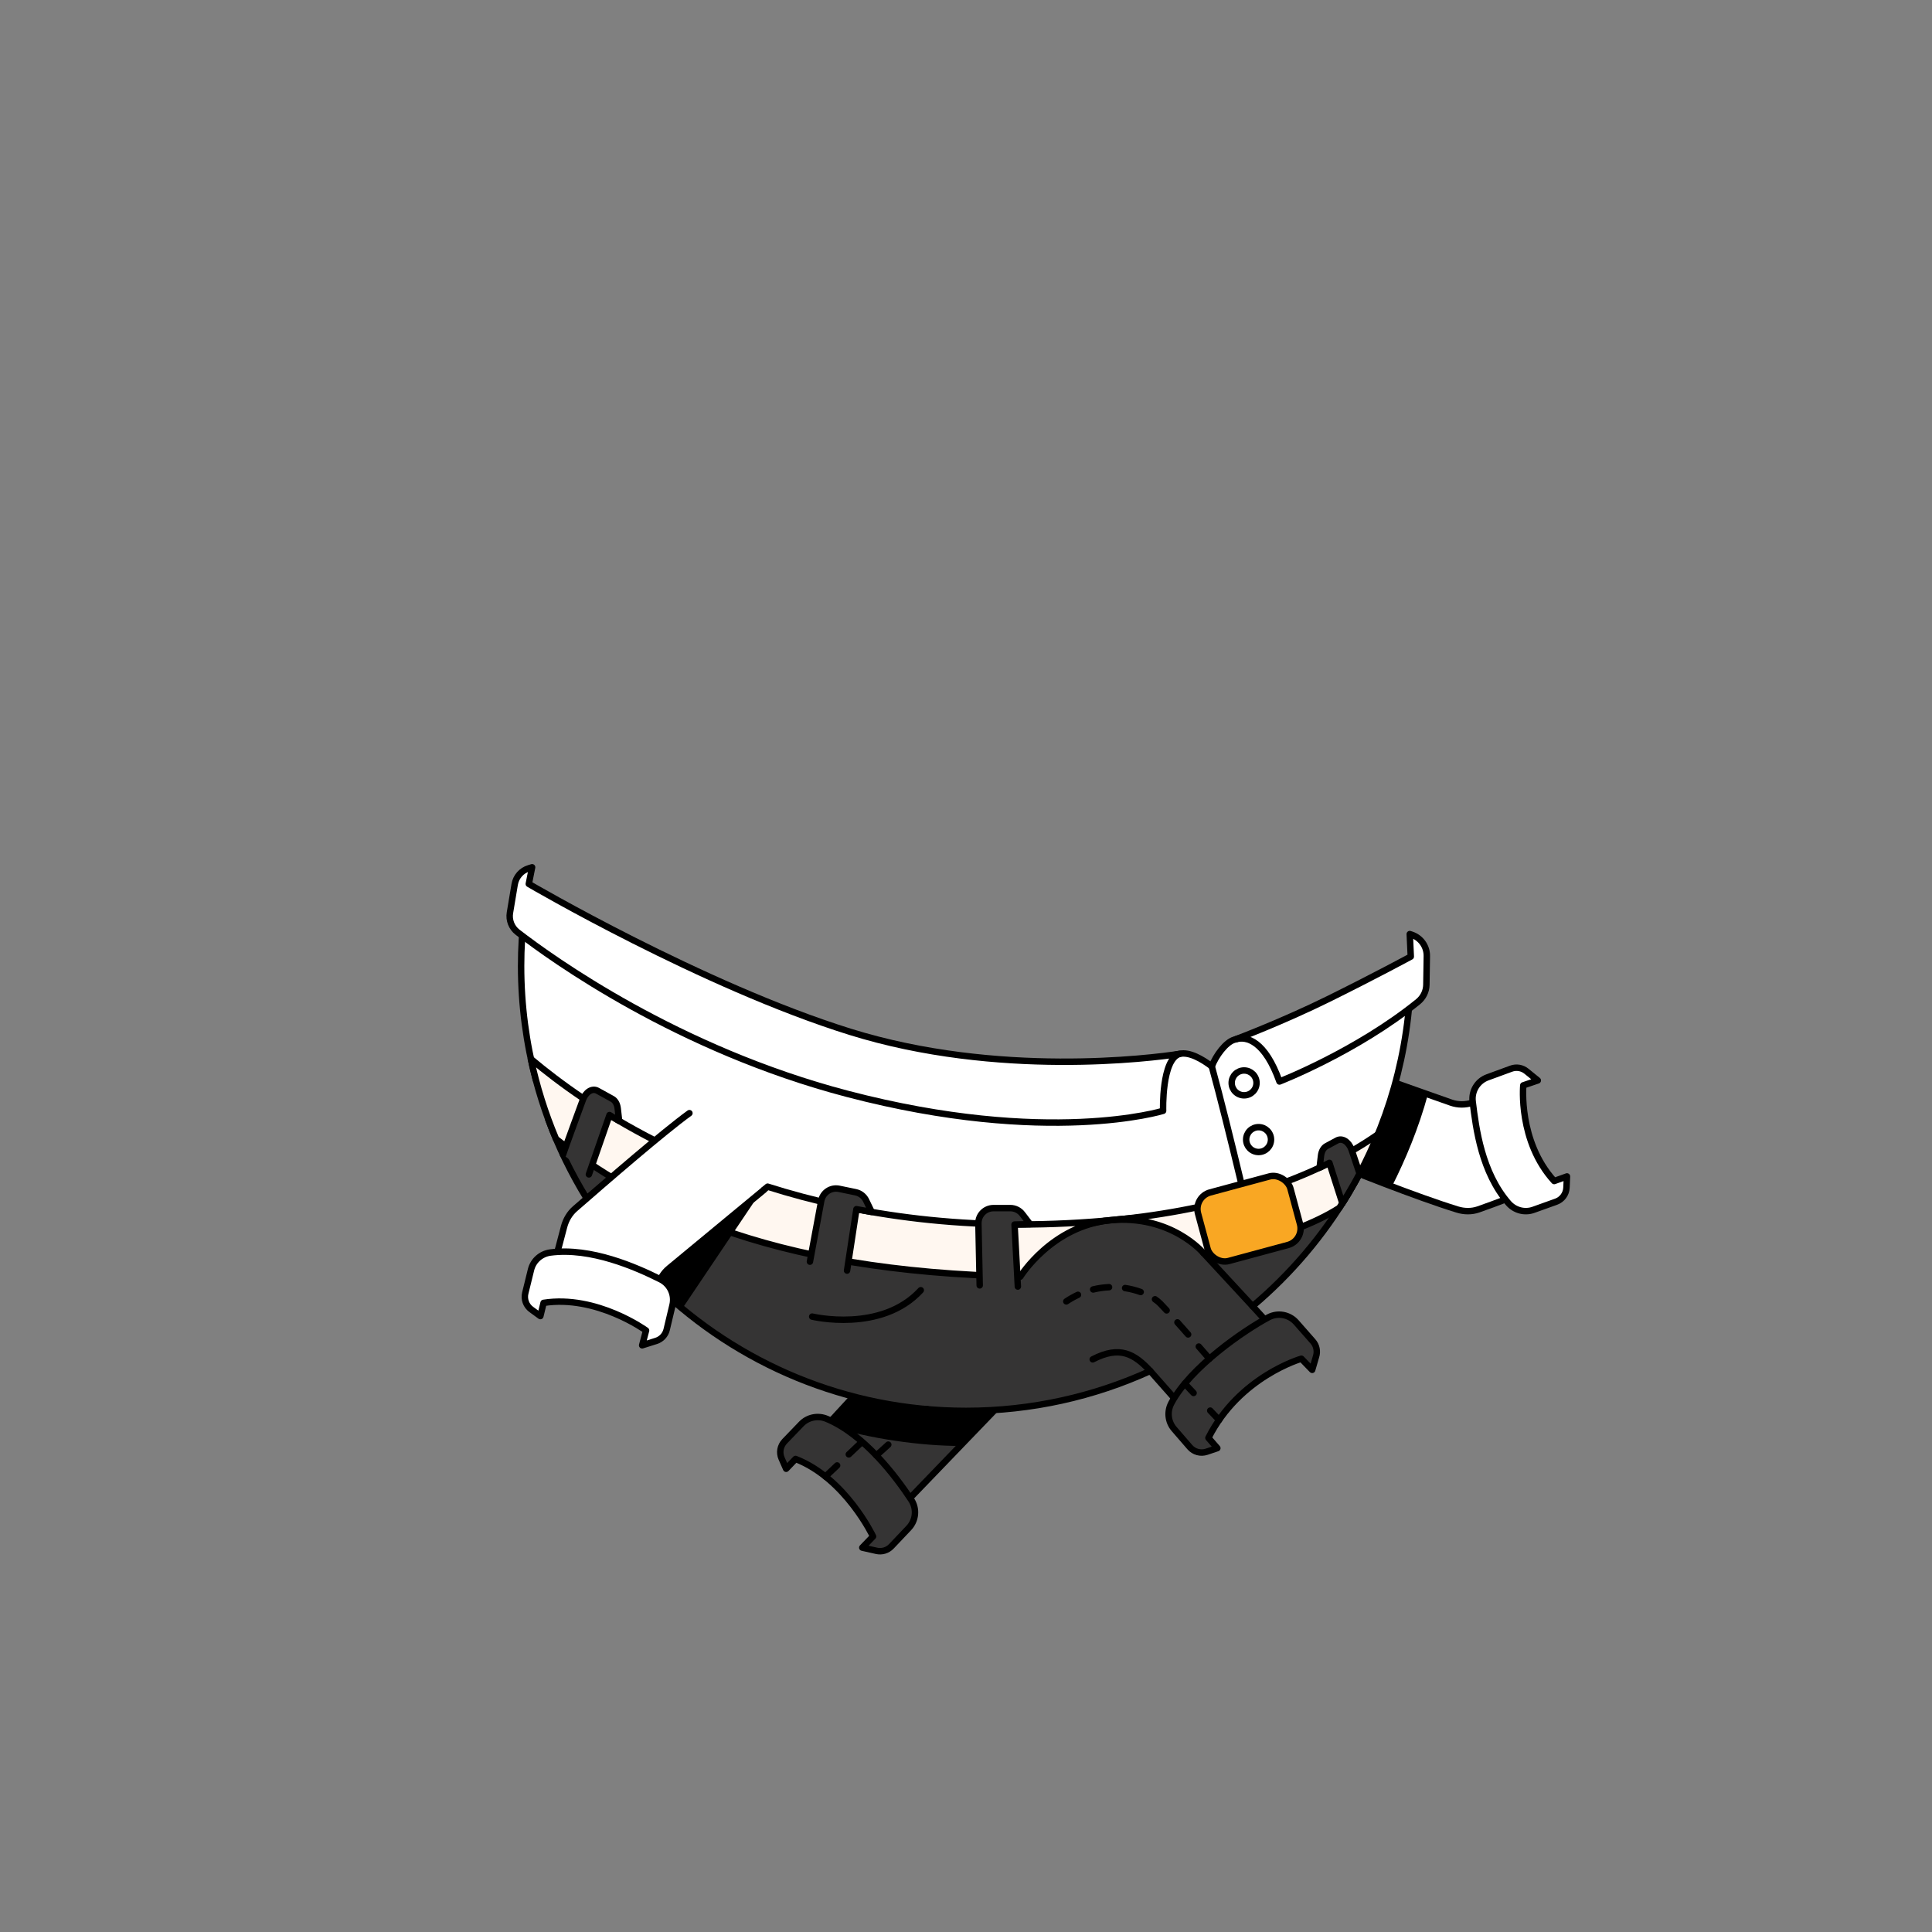 <?xml version="1.0" encoding="UTF-8"?>
<svg id="uuid-cddb6664-12bf-4c9e-8f4f-8ad7d1ba6b2e" data-name="COCOBAY" xmlns="http://www.w3.org/2000/svg" viewBox="0 0 600 600">
  <rect x="0" y="0" width="600" height="600" fill="#808080" stroke="none"/>
  <defs>
    <style>
      .uuid-f2c16817-df5b-4403-a9a1-82d4f43a9801 {
        fill: #fff7f0;
      }

      .uuid-f2c16817-df5b-4403-a9a1-82d4f43a9801, .uuid-3521fd61-4c50-4e9a-ae11-12f34f53f970, .uuid-8c73af1d-8148-4a1c-8c54-5bf7b8b9a6a2, .uuid-9493ac63-3e42-4097-8424-c62c0ccec069, .uuid-f573f0fa-edcc-453a-9f3b-1959280fa9b0, .uuid-56dc5fb4-ec30-4f21-b049-ec7d899d6ac8 {
        stroke: #000;
        stroke-linecap: round;
        stroke-linejoin: round;
        stroke-width: 2px;
      }

      .uuid-3521fd61-4c50-4e9a-ae11-12f34f53f970 {
        fill: #353434;
      }

      .uuid-8c73af1d-8148-4a1c-8c54-5bf7b8b9a6a2 {
        fill: #fff;
      }

      .uuid-9493ac63-3e42-4097-8424-c62c0ccec069 {
        fill: #7aa6ff;
      }

      .uuid-f573f0fa-edcc-453a-9f3b-1959280fa9b0 {
        fill: #f9a723;
      }

      .uuid-56dc5fb4-ec30-4f21-b049-ec7d899d6ac8 {
        fill: none;
      }
    </style>
  </defs>
  <g id="uuid-5ea017f5-6ab7-4b49-9ece-9b1cac5ff624" data-name="WEAR">
    <g>
      <g>
        <path class="uuid-8c73af1d-8148-4a1c-8c54-5bf7b8b9a6a2" d="M468.512,338.629l-11.269,3.825c-2.139,.72-4.455,.712-6.588-.023l-35.703-12.611-5.141,29.782c9.197,3.772,29.887,12.054,42.794,16.032,2.113,.651,4.413,.687,6.502-.037,5.764-1.997,12.697-4.763,18.813-7.061-2.701-8.617-6.585-20.95-9.408-29.907Z"/>
        <path d="M443.438,339.881c-2.884,10.582-6.942,20.228-11.172,28.593-10.172-3.775-21.164-9.534-27.004-11.929l11.827-26.023,26.348,9.36Z"/>
        <path class="uuid-8c73af1d-8148-4a1c-8c54-5bf7b8b9a6a2" d="M468.454,373.643c-8.322-9.6-10.07-23.088-11.1-31.574-.396-3.259,1.505-6.354,4.587-7.485l7.364-2.702c1.606-.59,3.404-.291,4.734,.787l3.536,2.867-4.506,1.529s-1.65,17.388,9.596,29.715l3.97-1.431-.157,3.496c-.088,1.97-1.359,3.691-3.215,4.356l-7.029,2.518c-2.773,.993-5.851,.149-7.78-2.076Z"/>
      </g>
      <g>
        <path class="uuid-8c73af1d-8148-4a1c-8c54-5bf7b8b9a6a2" d="M319.365,402.142c54.044-5.611,84.582-20.504,97.522-28.47,12.367-19.578,19.957-42.474,21.117-67.057,.095-2.292,.161-5.1,.161-7.451-10.262,6.423-30.03,16.375-54.868,23.736-2.63,.779-5.7,4.932-6.964,8.269-2.983-2.275-6.942-4.556-9.949-3.89-19.734,4.369-41.686,6.615-64.091,4.304-57.111-5.889-121.066-45.52-138.479-55.016-.456,2.741-.689,4.667-1.013,7.098-.631,5.358-.966,10.807-.966,16.334,0,12.213,1.604,24.047,4.581,35.325,27.468,27.317,85.273,73.843,152.948,66.817Z"/>
        <path class="uuid-8c73af1d-8148-4a1c-8c54-5bf7b8b9a6a2" d="M383.769,322.76c3.486-1.067,9.131,.64,13.581,13.112,0,0,23.959-9.302,43.037-24.768,1.598-1.296,2.553-3.224,2.586-5.281l.14-8.893c.048-3.021-1.878-5.721-4.75-6.66l-.548-.179,.32,6.983s-11.4,6.171-25.447,13.112c-14.326,7.079-28.918,12.573-28.918,12.573Z"/>
        <path class="uuid-8c73af1d-8148-4a1c-8c54-5bf7b8b9a6a2" d="M366.384,327.28c-5.675,1.615-5.169,17.694-5.169,17.694,0,0-35.73,11.05-98.022-5.261-52.718-13.805-91.723-41.904-102.468-50.215-1.84-1.423-2.74-3.743-2.357-6.037l1.472-8.802c.395-2.365,2.094-4.302,4.386-5.004l1.024-.314-1.026,5.169s53.936,31.632,99.779,45.924,93.597,8.214,102.383,6.846Z"/>
        <g>
          <path class="uuid-8c73af1d-8148-4a1c-8c54-5bf7b8b9a6a2" d="M376.333,331.17c5.309,19.264,13.634,55.329,13.634,55.329"/>
          <circle class="uuid-8c73af1d-8148-4a1c-8c54-5bf7b8b9a6a2" cx="386.368" cy="336.303" r="3.859"/>
          <circle class="uuid-8c73af1d-8148-4a1c-8c54-5bf7b8b9a6a2" cx="390.866" cy="353.907" r="3.859"/>
        </g>
      </g>
      <g>
        <g>
          <path class="uuid-3521fd61-4c50-4e9a-ae11-12f34f53f970" d="M265.062,433.708l-12.83,13.926,24.106,24.108,32.608-33.862s-9.113-3.007-21.045-4.929-22.838,.757-22.838,.757Z"/>
          <path d="M283.777,412.759l31.281,12.64-3.237,9.503c-2.93,3.034-9.763,10.122-13.636,14.142-11.916,.01-27.982-2.133-41.333-6.365,13.949-15.102,26.925-29.919,26.925-29.919Z"/>
          <path class="uuid-3521fd61-4c50-4e9a-ae11-12f34f53f970" d="M256.749,440.632c11.721,4.903,21.559,18.016,26.252,25.16,1.803,2.744,1.475,6.361-.784,8.744l-5.396,5.693c-1.177,1.242-2.921,1.773-4.59,1.398l-4.442-.997,3.342-3.476s-8.512-18.013-24.064-24.06l-2.921,3.046-1.413-3.201c-.796-1.804-.423-3.911,.945-5.331l5.178-5.379c2.043-2.122,5.176-2.733,7.893-1.597Z"/>
        </g>
        <g>
          <path class="uuid-3521fd61-4c50-4e9a-ae11-12f34f53f970" d="M195.717,360.987c-9.292-4.194-17.838-8.741-25.471-13.436,3.175,8.663,7.208,16.909,11.969,24.66l13.502-11.224Z"/>
          <path class="uuid-3521fd61-4c50-4e9a-ae11-12f34f53f970" d="M418.952,370.301c-24.028,7.706-48.972,5.83-75.975,8.827-39.409,8.014-77.993,4.304-111.27-5.068l-23.896,19.759c-1.619,1.337-2.784,3.144-3.334,5.17l-.177,.651c24.828,23.856,58.549,38.525,95.701,38.525,20.423,0,39.801-4.45,57.244-12.404-.002,.005-.012,.026-.012,.026l10.899,12.328,27.36-25.357-6.476-7.096s-.019,.002-.024,.002c11.856-9.998,22.012-21.949,29.961-35.363Z"/>
        </g>
        <g>
          <path class="uuid-f2c16817-df5b-4403-a9a1-82d4f43a9801" d="M203.692,354.357c-17.08-8.69-30.003-18.053-38.828-25.494,1.829,8.605,4.463,16.912,7.812,24.843,5.469,4.266,11.234,8.271,17.367,11.998l13.649-11.347Z"/>
          <path class="uuid-f2c16817-df5b-4403-a9a1-82d4f43a9801" d="M342.976,379.128c-41.757,3.604-76.568-1.71-104.587-10.595l-15.494,12.811c24.691,8.915,54.946,14.31,93.96,15.134,0,0,9.762-15.823,28.033-17.523,18.889-1.757,28.81,10.153,28.81,10.153,0,0,26.434-3.814,42.255-13.991,4.659-7.173,8.677-14.8,11.956-22.811-22.266,15.482-52.652,24.035-84.933,26.822Z"/>
        </g>
        <path class="uuid-3521fd61-4c50-4e9a-ae11-12f34f53f970" d="M363.754,435.777c5.948-11.226,22.623-22.64,30.165-26.664,2.897-1.546,6.469-.891,8.637,1.575l5.179,5.891c1.13,1.285,1.5,3.07,.975,4.698l-1.203,4.145-3.351-3.457s-19.277,5.505-28.87,24.585l2.768,3.186-3.317,1.116c-1.869,.629-3.933,.066-5.223-1.425l-4.886-5.645c-1.927-2.227-2.251-5.403-.873-8.005Z"/>
        <path class="uuid-3521fd61-4c50-4e9a-ae11-12f34f53f970" d="M251.53,391.827l3.509-18.895c.479-2.58,2.984-4.264,5.554-3.732l5.118,1.058c1.429,.295,2.639,1.24,3.273,2.555l1.724,3.58-4.74-.867-2.909,19.065"/>
        <path class="uuid-3521fd61-4c50-4e9a-ae11-12f34f53f970" d="M304.255,399.188l-.405-19.214c-.055-2.624,2.055-4.781,4.68-4.784l5.226-.005c1.46-.001,2.837,.678,3.724,1.837l2.416,3.155-4.818,.115,1.027,19.259"/>
        <path class="uuid-3521fd61-4c50-4e9a-ae11-12f34f53f970" d="M416.882,373.709l-4.029-12.573-3.042,1.517,.442-3.748c.163-1.377,.792-2.473,1.702-2.963l3.259-1.757c1.637-.882,3.679,.413,4.529,2.872,0,0,1.791,5.26,2.484,7.389-2.032,4.029-5.346,9.264-5.346,9.264Z"/>
        <path class="uuid-3521fd61-4c50-4e9a-ae11-12f34f53f970" d="M182.888,364.719l6.403-18.431,2.984,1.812-.442-3.874c-.163-1.377-.792-2.473-1.702-2.963l-4.603-2.534c-1.637-.882-3.679,.413-4.529,2.872,0,0-5.462,14.845-6.154,16.974"/>
        <rect class="uuid-f573f0fa-edcc-453a-9f3b-1959280fa9b0" x="373.036" y="367.454" width="29.723" height="22.053" rx="5.326" ry="5.326" transform="translate(-85.215 114.138) rotate(-15.102)"/>
        <g>
          <path class="uuid-56dc5fb4-ec30-4f21-b049-ec7d899d6ac8" d="M252.232,408.883s21.463,5.157,33.723-8.191"/>
          <g>
            <path d="M378.593,441.983c-.266,0-.53-.105-.727-.313l-2.747-2.908c-.379-.402-.361-1.034,.04-1.414,.402-.379,1.034-.361,1.414,.04l2.747,2.908c.379,.402,.361,1.034-.04,1.414-.193,.182-.44,.273-.686,.273Z"/>
            <path d="M370.679,433.602c-.266,0-.53-.105-.727-.314l-2.746-2.908c-.379-.402-.361-1.034,.041-1.414s1.034-.361,1.414,.041l2.746,2.908c.379,.402,.361,1.034-.041,1.414-.193,.182-.44,.273-.686,.273Z"/>
          </g>
          <path d="M375.597,422.969c-.28,0-.557-.117-.755-.344-.001-.001-1.363-1.569-3.299-3.779-.364-.415-.322-1.047,.093-1.411,.415-.364,1.047-.322,1.411,.093,1.939,2.214,3.304,3.785,3.304,3.785,.362,.417,.318,1.048-.099,1.411-.189,.164-.423,.245-.655,.245Zm-6.609-7.545c-.277,0-.552-.114-.75-.338-1.096-1.242-2.231-2.523-3.32-3.744-.368-.412-.332-1.044,.08-1.412,.412-.368,1.044-.332,1.412,.08,1.092,1.224,2.229,2.507,3.328,3.752,.365,.414,.326,1.046-.088,1.411-.19,.168-.426,.25-.661,.25Zm-6.681-7.469c-.271,0-.54-.109-.737-.324-.757-.826-1.412-1.527-1.911-2.04-.414-.426-.929-.853-1.529-1.269-.454-.315-.567-.938-.252-1.392,.315-.454,.938-.566,1.392-.252,.706,.489,1.319,1,1.823,1.518,.51,.524,1.179,1.239,1.952,2.083,.373,.407,.346,1.04-.061,1.413-.192,.176-.434,.263-.675,.263Zm-31.158-2.791c-.323,0-.64-.156-.833-.445-.306-.46-.182-1.08,.277-1.387,1.212-.808,2.479-1.522,3.763-2.12,.5-.233,1.096-.017,1.329,.484,.233,.501,.017,1.095-.484,1.329-1.193,.556-2.37,1.219-3.498,1.972-.17,.114-.363,.168-.554,.168Zm23.101-2.917c-.114,0-.23-.02-.343-.061-1.479-.541-3.042-.939-4.645-1.183-.546-.083-.921-.593-.838-1.139,.083-.546,.593-.92,1.139-.838,1.735,.264,3.428,.695,5.031,1.282,.519,.19,.785,.764,.596,1.283-.148,.405-.531,.657-.939,.657Zm-14.765-.791c-.45,0-.858-.305-.97-.761-.132-.536,.196-1.078,.732-1.21,1.678-.413,3.406-.661,5.136-.737,.552-.021,1.019,.403,1.043,.955s-.403,1.019-.955,1.043c-1.599,.07-3.196,.299-4.746,.681-.08,.02-.161,.029-.24,.029Z"/>
          <path d="M272.156,452.999c-.273,0-.544-.111-.742-.329-.371-.409-.339-1.042,.07-1.413l3.707-3.355c.409-.371,1.042-.339,1.413,.07,.371,.409,.339,1.042-.07,1.413l-3.707,3.355c-.191,.173-.431,.259-.671,.259Zm7.414-6.71c-.273,0-.544-.111-.742-.329-.371-.409-.339-1.042,.07-1.413l3.707-3.355c.409-.37,1.042-.339,1.413,.07,.371,.409,.339,1.042-.07,1.413l-3.707,3.355c-.191,.173-.431,.259-.671,.259Zm7.414-6.71c-.273,0-.544-.111-.742-.329-.371-.409-.339-1.042,.07-1.413l1.024-.927c.409-.37,1.042-.339,1.413,.07,.371,.409,.339,1.042-.07,1.413l-1.024,.927c-.191,.173-.431,.259-.671,.259Z"/>
          <path d="M256.347,459.548c-.265,0-.529-.105-.726-.312-.38-.401-.363-1.034,.038-1.414l3.629-3.44c.401-.38,1.034-.363,1.414,.038,.38,.401,.363,1.034-.038,1.414l-3.629,3.44c-.193,.183-.441,.274-.688,.274Zm7.258-6.879c-.265,0-.529-.105-.726-.312-.38-.401-.363-1.034,.038-1.414l3.629-3.44c.401-.38,1.034-.363,1.414,.038,.38,.401,.363,1.034-.038,1.414l-3.629,3.44c-.193,.183-.441,.274-.688,.274Z"/>
          <path class="uuid-56dc5fb4-ec30-4f21-b049-ec7d899d6ac8" d="M357.231,425.787c-4.864-5.224-9.348-8.051-17.876-3.629"/>
          <line class="uuid-9493ac63-3e42-4097-8424-c62c0ccec069" x1="373.698" y1="389.108" x2="389.015" y2="405.663"/>
        </g>
        <path d="M236.764,369.41l-24.807,36.889c-6.132-4.651-8.203-5.86-6.619-10.107-.378-.425,31.426-26.783,31.426-26.783Z"/>
      </g>
      <g>
        <path class="uuid-8c73af1d-8148-4a1c-8c54-5bf7b8b9a6a2" d="M214.105,345.7c-8.05,5.832-25.342,20.795-35.522,29.671-1.667,1.453-2.819,3.412-3.393,5.546-1.269,4.717-2.908,11.082-4.411,16.994l31.843,7.911,1.705-6.387c.514-2.196,1.741-4.162,3.489-5.588l29.378-24.3"/>
        <path class="uuid-8c73af1d-8148-4a1c-8c54-5bf7b8b9a6a2" d="M170.943,388.98c12.599-1.636,26.563,4.522,34.206,8.349,2.936,1.47,4.466,4.764,3.707,7.958l-1.814,7.631c-.396,1.665-1.638,2.999-3.27,3.512l-4.343,1.365,1.214-4.601s-15.339-11.144-31.827-8.577l-1,4.1-2.828-2.061c-1.594-1.162-2.327-3.171-1.856-5.086l1.782-7.25c.703-2.86,3.107-4.96,6.028-5.339Z"/>
      </g>
    </g>
  </g>
</svg>